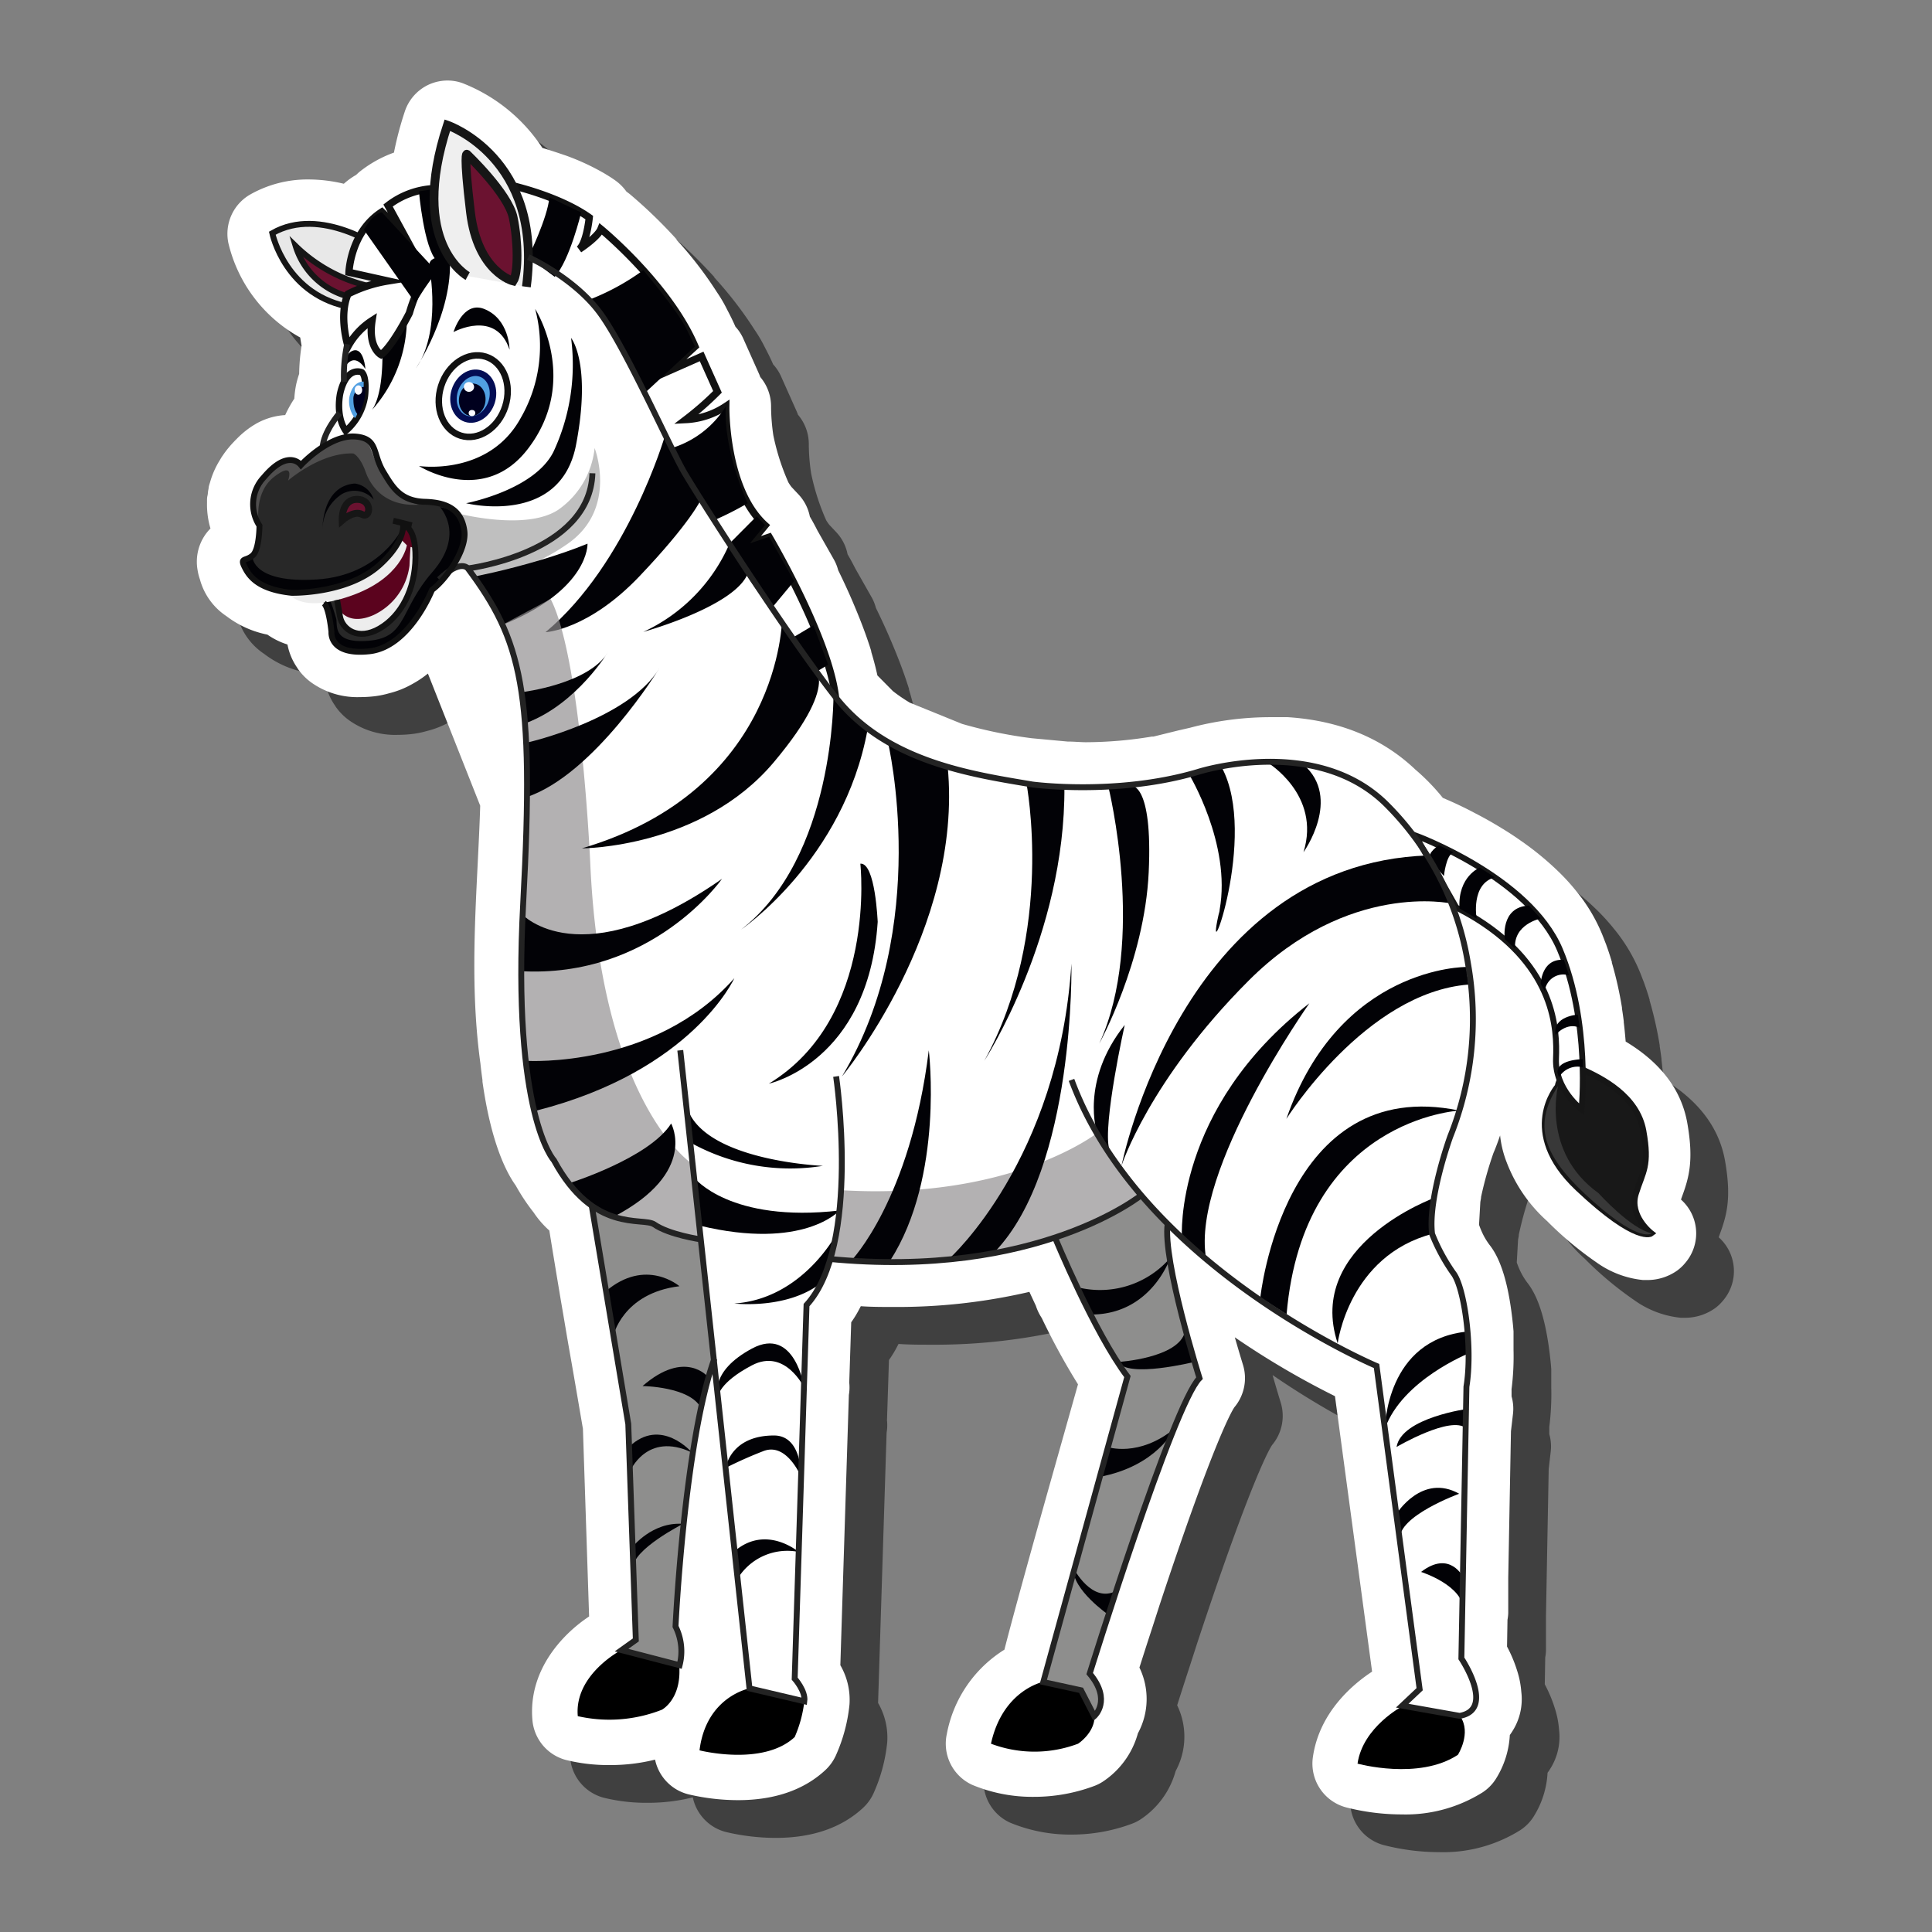 <svg id="Layer_54" data-name="Layer 54" xmlns="http://www.w3.org/2000/svg" viewBox="0 0 256 256"><rect x="0" y="0" width="256" height="256" fill="#808080" stroke="none"/><defs><style>.cls-1{opacity:0.5;}.cls-13,.cls-2,.cls-20,.cls-6{fill:#fff;}.cls-3{fill:#e8e8e8;}.cls-10,.cls-19,.cls-20,.cls-23,.cls-24,.cls-3,.cls-4{stroke:#161616;}.cls-10,.cls-13,.cls-14,.cls-19,.cls-20,.cls-23,.cls-24,.cls-25,.cls-26,.cls-3,.cls-4,.cls-6{stroke-miterlimit:10;}.cls-19,.cls-20,.cls-25,.cls-26,.cls-3,.cls-4{stroke-width:0.78px;}.cls-10,.cls-24,.cls-4{fill:#6b1230;}.cls-5{fill:#020206;}.cls-13,.cls-26,.cls-6{stroke:#111;}.cls-6{stroke-width:0.96px;}.cls-7{fill:#8e8e8d;}.cls-8{fill:#282828;}.cls-9{fill:#5b031e;}.cls-10{stroke-width:0.92px;}.cls-11{fill:#726f70;opacity:0.53;}.cls-12{fill:#bfbfbf;}.cls-13,.cls-14{stroke-width:0.86px;}.cls-14,.cls-17{fill:#519fe2;}.cls-14{stroke:#030d54;}.cls-15{fill:#00001e;}.cls-16{fill:#fafaff;}.cls-18{fill:#ededed;}.cls-19{fill:#181818;}.cls-21{fill:#918e8f;opacity:0.68;}.cls-22{fill:#383838;}.cls-23{fill:#efefef;}.cls-23,.cls-24{stroke-width:1.16px;}.cls-25,.cls-26{fill:none;}.cls-25{stroke:#232323;}</style></defs><path class="cls-1" d="M190.74,245.42a29.82,29.82,0,0,1-7.44-.95,6,6,0,0,1-4.34-6.61c.85-6.07,5.49-9.82,7.85-11.36L181.89,190a109.61,109.61,0,0,1-13.27-7.8c.61,2.12,1.06,3.58,1.07,3.61a6,6,0,0,1-1.12,5.65c-.19.26-2.52,3.83-9.91,26.19l-1,3.1c-.68,2.07-1.25,3.86-1.68,5.21a9.54,9.54,0,0,1-.2,8.71,11.26,11.26,0,0,1-4.67,6.42,5.8,5.8,0,0,1-1.17.58,22.74,22.74,0,0,1-7.9,1.42,20.74,20.74,0,0,1-8.2-1.58,6,6,0,0,1-3.38-6.75,16.8,16.8,0,0,1,7.63-11.17c.56-2.2,1.56-5.93,3.36-12.43,1.11-4,2.3-8.23,3.39-12.09l3-10.64a89.41,89.41,0,0,1-4.79-8.76l-.19-.31a6.62,6.62,0,0,1-.6-1.33l-.86-1.85a77.28,77.28,0,0,1-18.08,2c-1.4,0-2.83,0-4.26-.1-.07.13-.13.26-.2.38a14.59,14.59,0,0,1-1.07,1.75l-.26,8a5.84,5.84,0,0,1-.05,1.62l-1.13,35.82a9.15,9.15,0,0,1,1.21,5.23,21.77,21.77,0,0,1-1.77,6.65,6.07,6.07,0,0,1-1.41,2c-2.82,2.63-6.72,4-11.59,4a28.83,28.83,0,0,1-6.6-.78,6,6,0,0,1-4.39-4.59,24.37,24.37,0,0,1-6,.72,23.34,23.34,0,0,1-5.83-.68,6,6,0,0,1-4.42-5.26c-.58-6.57,3.93-11.38,7.51-13.75l-.82-24.88c-.24-1.36-1-5.92-1.94-11.22-.33-1.93-.66-3.91-1-5.87-.62-3.72-1.13-6.78-1.51-9.17a12.31,12.31,0,0,1-2.07-2.38,26.81,26.81,0,0,1-2.38-3.58c-1.26-1.75-3.27-5.66-4.41-13.76l0-.2c-.09-.67-.19-1.41-.27-2.2-1.23-8.91-.8-17.68-.38-26.17.13-2.64.27-5.36.35-8L61.7,94.25a13.6,13.6,0,0,1-2.13,1.42,11.83,11.83,0,0,1-3,1.19,12.19,12.19,0,0,1-2.05.41,16.5,16.5,0,0,1-1.82.1,10.5,10.5,0,0,1-6.33-1.85,7.56,7.56,0,0,1-1.86-1.84,1.21,1.21,0,0,1-.1-.16,8.08,8.08,0,0,1-1.32-3.12,9.85,9.85,0,0,1-2.66-1.31A13.17,13.17,0,0,1,35,86.64a8.51,8.51,0,0,1-3.51-4.87,7,7,0,0,1-.31-1.24,6.28,6.28,0,0,1,.9-4.5,5.88,5.88,0,0,1,.81-1,11.08,11.08,0,0,1-.46-3.38c0-.06,0-.25,0-.25,0-.24,0-.47.06-.71s.05-.42.09-.66l.06-.31c.05-.26.12-.55.2-.84v0A11.42,11.42,0,0,1,34.11,66l.22-.37c.09-.15.2-.29.3-.44s.33-.46.53-.71l.2-.24c.2-.24.41-.47.63-.7,0,0,.24-.26.3-.31l.1-.1a12,12,0,0,1,2.15-1.75l.43-.26.17-.09A8.84,8.84,0,0,1,42.79,60,15.66,15.66,0,0,1,44,57.82a13,13,0,0,1,.27-2c.11-.45.23-.88.37-1.28a26.79,26.79,0,0,1,.32-3.74q-.09-.49-.18-1.08a19.35,19.35,0,0,1-9.52-12.52,6,6,0,0,1,2.88-6.42,15.4,15.4,0,0,1,7.82-2,20,20,0,0,1,4.6.57,9.32,9.32,0,0,1,1.62-1.17l.38-.35a15.94,15.94,0,0,1,4.64-2.61,45,45,0,0,1,1.43-5.42,6,6,0,0,1,3-3.5,6,6,0,0,1,2.67-.63,5.86,5.86,0,0,1,1.94.33,22.43,22.43,0,0,1,10.63,8.6c1.63.49,3.06,1,3.08,1A31,31,0,0,1,85.12,28c.5.3,1,.61,1.45.94A6.21,6.21,0,0,1,88,30.38l.44.33a64.8,64.8,0,0,1,6.21,6l0,.06A51,51,0,0,1,100,43.72a18.28,18.28,0,0,1,1.3,2.21l.06.12c.44.83.79,1.55,1.09,2.24a5.86,5.86,0,0,1,1,1.49l2.09,4.68c.08.17.14.34.2.5a6,6,0,0,1,1.43,4,27.25,27.25,0,0,0,.3,3.72,30.19,30.19,0,0,0,2,6.25,6.75,6.75,0,0,0,.4.59l.94,1a5.93,5.93,0,0,1,1.5,2.93c.21.36.58,1,1,1.84l2.15,3.79a5.83,5.83,0,0,1,.6,1.47c.84,1.71,1.6,3.38,2.27,5,.87,2.07,1.58,4,2.11,5.71a.42.42,0,0,1,0,.1c.34,1.12.61,2.16.82,3.14l2.06,2.08a21.44,21.44,0,0,0,2.26,1.54l6.9,2.8a60.92,60.92,0,0,0,9.23,1.9l4.75.44c.81,0,1.6.08,2.39.09a54.28,54.28,0,0,0,8.78-.75l.21,0,3.28-.81,1.57-.36a41.41,41.41,0,0,1,10.59-1.4l1.63,0h0c.22,0,.44,0,.66,0h.06c6.85.44,12.54,2.78,16.91,6.94l.29.25a28,28,0,0,1,3.35,3.5c.55.24,1.23.53,2,.89l.1.05c.55.26,1.25.6,2,1l.09.05c1.24.63,2.51,1.35,3.72,2.1a2.61,2.61,0,0,1,.28.17c.7.43,1.41.9,2.09,1.38a39.35,39.35,0,0,1,5.34,4.42,28.09,28.09,0,0,1,1.92,2.12l.07.09a22.42,22.42,0,0,1,3.38,5.52c.21.48.4,1,.58,1.46a3.62,3.62,0,0,1,.13.35c.24.66.48,1.4.7,2.14l0,.1a49.86,49.86,0,0,1,1.34,5.95l0,.13c.09.57.17,1.14.24,1.7a.52.52,0,0,0,0,.14c.1.83.18,1.68.25,2.53,4.67,2.81,7.42,6.45,8.18,10.88.85,4.9.22,7.15-.76,9.79l-.09.27a6,6,0,0,1,.55,8.41,5.82,5.82,0,0,1-1.06,1,6.84,6.84,0,0,1-3.8,1.25h-.73a12.74,12.74,0,0,1-6.12-2.31A46,46,0,0,1,210,166.8a20,20,0,0,1-5.37-7.82,13.68,13.68,0,0,1-.86-3.53c-.38,1.12-.7,1.92-.88,2.33a48.41,48.41,0,0,0-1.64,5.82c0,.23-.07.46-.1.69l-.17,3a11.55,11.55,0,0,0,.53,1.27,8.91,8.91,0,0,0,.85,1.38C204,172,205,175.63,205.5,180.8c0,0,.05.61.05.61l0,.58c0,.28,0,.57,0,.86s0,1,0,1a34.4,34.4,0,0,1-.26,5.21.68.68,0,0,0,0,.14l0,.83a5.91,5.91,0,0,1,.19,2.3l-.27,2.32-.36,19.44v4.12c0,.18,0,.37,0,.55a6.12,6.12,0,0,1-.1.86l-.06,3.56a18.4,18.4,0,0,1,1.39,3.36,12,12,0,0,1,.5,2.64,7.87,7.87,0,0,1-1.21,5.26c-.1.16-.2.31-.31.46a12.12,12.12,0,0,1-1.86,5.83,5.91,5.91,0,0,1-1.75,1.77A19.21,19.21,0,0,1,190.74,245.42Z"/><path class="cls-2" d="M185.74,240.42a29.82,29.82,0,0,1-7.44-.95,6,6,0,0,1-4.34-6.61c.85-6.07,5.49-9.82,7.85-11.36L176.89,185a109.61,109.61,0,0,1-13.27-7.8c.61,2.12,1.06,3.58,1.07,3.61a6,6,0,0,1-1.12,5.65c-.19.26-2.52,3.83-9.91,26.19l-1,3.1c-.68,2.07-1.25,3.86-1.68,5.21a9.54,9.54,0,0,1-.2,8.71,11.26,11.26,0,0,1-4.67,6.42,5.8,5.8,0,0,1-1.17.58,22.74,22.74,0,0,1-7.9,1.42,20.74,20.74,0,0,1-8.2-1.58,6,6,0,0,1-3.38-6.75,16.8,16.8,0,0,1,7.63-11.17c.56-2.2,1.56-5.93,3.36-12.43,1.11-4,2.3-8.23,3.39-12.09l3-10.64a89.41,89.41,0,0,1-4.79-8.76l-.19-.31a6.62,6.62,0,0,1-.6-1.33l-.86-1.85a77.28,77.28,0,0,1-18.08,2c-1.4,0-2.83,0-4.26-.1-.07.13-.13.26-.2.38a14.59,14.59,0,0,1-1.07,1.75l-.26,8a5.84,5.84,0,0,1-.05,1.62l-1.13,35.82a9.15,9.15,0,0,1,1.21,5.23,21.77,21.77,0,0,1-1.77,6.65,6.07,6.07,0,0,1-1.41,2c-2.82,2.63-6.72,4-11.59,4a28.83,28.83,0,0,1-6.6-.78,6,6,0,0,1-4.39-4.59,24.37,24.37,0,0,1-6,.72,23.34,23.34,0,0,1-5.83-.68,6,6,0,0,1-4.42-5.26c-.58-6.57,3.93-11.38,7.51-13.75l-.82-24.88c-.24-1.36-1-5.92-1.94-11.22-.33-1.93-.66-3.91-1-5.87-.62-3.72-1.13-6.78-1.51-9.17a12.31,12.31,0,0,1-2.07-2.38,26.81,26.81,0,0,1-2.38-3.58c-1.26-1.75-3.27-5.66-4.41-13.76l0-.2c-.09-.67-.19-1.41-.27-2.2-1.23-8.91-.8-17.68-.38-26.17.13-2.64.27-5.36.35-8L56.7,89.25a13.6,13.6,0,0,1-2.13,1.42,11.83,11.83,0,0,1-3,1.19,12.19,12.19,0,0,1-2.05.41,16.5,16.5,0,0,1-1.82.1,10.5,10.5,0,0,1-6.33-1.85,7.56,7.56,0,0,1-1.86-1.84,1.21,1.21,0,0,1-.1-.16,8.08,8.08,0,0,1-1.32-3.12,9.85,9.85,0,0,1-2.66-1.31A13.17,13.17,0,0,1,30,81.64a8.51,8.51,0,0,1-3.51-4.87,7,7,0,0,1-.31-1.24,6.28,6.28,0,0,1,.9-4.5,5.88,5.88,0,0,1,.81-1,11.08,11.08,0,0,1-.46-3.38c0-.06,0-.25,0-.25,0-.24,0-.47.06-.71s.05-.42.09-.66l.06-.31c0-.26.12-.55.2-.84v0A11.42,11.42,0,0,1,29.11,61l.22-.37c.09-.15.2-.29.3-.44s.33-.46.53-.71l.2-.24c.2-.24.41-.47.63-.7,0,0,.24-.26.3-.31l.1-.1a12,12,0,0,1,2.15-1.75l.43-.26.17-.09A8.84,8.84,0,0,1,37.79,55,15.66,15.66,0,0,1,39,52.82a13,13,0,0,1,.27-2c.11-.45.23-.88.37-1.28a26.79,26.79,0,0,1,.32-3.74q-.09-.49-.18-1.08a19.35,19.35,0,0,1-9.52-12.52,6,6,0,0,1,2.88-6.42,15.4,15.4,0,0,1,7.82-2,20,20,0,0,1,4.6.57,9.32,9.32,0,0,1,1.62-1.17l.38-.35a15.94,15.94,0,0,1,4.64-2.61,45,45,0,0,1,1.43-5.42,6,6,0,0,1,3-3.5,6,6,0,0,1,2.67-.63,5.86,5.86,0,0,1,1.94.33,22.43,22.43,0,0,1,10.63,8.6c1.63.49,3.06,1,3.08,1A31,31,0,0,1,80.12,23c.5.3,1,.61,1.45.94A6.21,6.21,0,0,1,83,25.38l.44.33a64.8,64.8,0,0,1,6.21,6l0,.06A51,51,0,0,1,95,38.72a18.28,18.28,0,0,1,1.3,2.21l.06.12c.44.83.79,1.55,1.09,2.24a5.86,5.86,0,0,1,1,1.49l2.09,4.68c.08.17.14.34.2.5a6,6,0,0,1,1.43,4,27.25,27.25,0,0,0,.3,3.72,30.19,30.19,0,0,0,2,6.25,6.75,6.75,0,0,0,.4.59l.94,1a5.93,5.93,0,0,1,1.5,2.93c.21.36.58,1,1,1.84l2.15,3.79a5.83,5.83,0,0,1,.6,1.47c.84,1.71,1.6,3.38,2.27,5,.87,2.07,1.58,4,2.11,5.71a.42.42,0,0,1,0,.1c.34,1.12.61,2.16.82,3.14l2.06,2.08a21.44,21.44,0,0,0,2.26,1.54l6.9,2.8a60.92,60.92,0,0,0,9.23,1.9l4.75.44c.81,0,1.6.08,2.39.09a54.28,54.28,0,0,0,8.78-.75l.21,0,3.28-.81,1.57-.36a41.41,41.41,0,0,1,10.59-1.4l1.63,0h0c.22,0,.44,0,.66,0h.06c6.85.44,12.54,2.78,16.91,6.94l.29.25a28,28,0,0,1,3.35,3.5c.55.24,1.23.53,2,.89l.1.05c.55.26,1.25.6,2,1l.09.05c1.24.63,2.51,1.35,3.72,2.1a2.61,2.61,0,0,1,.28.17c.7.43,1.41.9,2.09,1.38a39.35,39.35,0,0,1,5.34,4.42,28.09,28.09,0,0,1,1.92,2.12l.07.09a22.42,22.42,0,0,1,3.38,5.52c.21.48.4,1,.58,1.46a3.62,3.62,0,0,1,.13.35c.24.66.48,1.4.7,2.14l0,.1a49.86,49.86,0,0,1,1.34,5.95l0,.13c.09.57.17,1.14.24,1.7a.52.52,0,0,0,0,.14c.1.83.18,1.68.25,2.53,4.67,2.81,7.42,6.45,8.18,10.88.85,4.9.22,7.15-.76,9.79l-.09.27a6,6,0,0,1,.55,8.41,5.82,5.82,0,0,1-1.06,1,6.84,6.84,0,0,1-3.8,1.25h-.73a12.74,12.74,0,0,1-6.12-2.31A46,46,0,0,1,205,161.8a20,20,0,0,1-5.37-7.82,13.68,13.68,0,0,1-.86-3.53c-.38,1.12-.7,1.92-.88,2.33a48.41,48.41,0,0,0-1.64,5.82c0,.23-.07.46-.1.69l-.17,3a11.55,11.55,0,0,0,.53,1.27,8.91,8.91,0,0,0,.85,1.38C199,167,200,170.63,200.5,175.8c0,0,.05.61.05.61l0,.58c0,.28,0,.57,0,.86s0,1,0,1a34.4,34.4,0,0,1-.26,5.21.68.68,0,0,0,0,.14l0,.83a5.91,5.91,0,0,1,.19,2.3l-.27,2.32-.36,19.44v4.12c0,.18,0,.37,0,.55a6.12,6.12,0,0,1-.1.86l-.06,3.56a18.4,18.4,0,0,1,1.39,3.36,12,12,0,0,1,.5,2.64,7.87,7.87,0,0,1-1.21,5.26c-.1.16-.2.31-.31.46a12.12,12.12,0,0,1-1.86,5.83,5.91,5.91,0,0,1-1.75,1.77A19.21,19.21,0,0,1,185.74,240.42Z"/><g id="z"><path class="cls-3" d="M50.61,33s-8.08-5.81-14.53-2.1c0,0,1.74,8.41,10.59,9.83L53.33,38Z"/><path class="cls-4" d="M39.18,32.61A20.53,20.53,0,0,0,49.3,38l-3.06,1.31A9.91,9.91,0,0,1,39.18,32.61Z"/><path class="cls-2" d="M57.17,78.16a11.24,11.24,0,0,1,6.94-4.25L74.54,77l7.13-5.55,3.57-9.89L71.68,36.12l-.9-1.57s-14-6.76-24.11,8.3a54.09,54.09,0,0,0-1.05,7.73l-.28,3.73s-2.54,3.42-2.61,5Z"/><path class="cls-5" d="M50.6,44.78s.55,6.83-1.3,9.53a18.13,18.13,0,0,0,4.61-12.1S51.34,40.56,50.6,44.78Z"/><path class="cls-6" d="M50.49,47s-1.75-.92-1.19-4.52a9.46,9.46,0,0,0-3.18,3.41s-1.29-4,0-6.94a18.16,18.16,0,0,1,5.3-1.72l-5.18-1.15s.17-5.3,4.36-8l2.73,2.65-1.91-3.5a10.78,10.78,0,0,1,6.09-2.24l10.42-.38S74.1,26,78.08,28.83c0,0-.33,3.36-1.33,4.2,0,0,2.43-1.58,2.87-2.68,0,0,9,7.39,12.47,15.56l-3.64,3.32,4.52-2,2.1,4.69a40.81,40.81,0,0,1-4.2,3.68,10.51,10.51,0,0,0,5.3-1.75s-.18,10.9,5.21,15.77l-2,2.42,2.54-.87s8.88,15,8.88,22.65c0,0-7.8-10.09-9.53-13.89-1.63-3.6-12.15-10-12.15-10L82.05,50,73.51,36.67l-6.93-5.59-6.91,3.2s-3.33,0-5.43,7.21C54.24,41.49,52,45.91,50.49,47Z"/><path class="cls-7" d="M139.33,163s7.28,15.64,10.06,19.4c0,0-10.54,36.85-11.15,40.48,0,0,1.21.37,5,1.09A18.39,18.39,0,0,1,145,227.4a4.84,4.84,0,0,0-.61-5.64S155.21,187.1,159,182.61c0,0-5-13-4.12-23.27l-3.27-3.27Z"/><path class="cls-7" d="M82.31,218.65l1.89-1.35-1-28.61s-5.12-29.35-5.39-32.62l15.25,4.41,2.56,14s-4.59,19-4.86,23.48l-1.35,17.54s1.22,3.51.54,5.13C90,220.67,83.66,218.78,82.31,218.65Z"/><path d="M82.31,218.65s-6.24,3.24-5.75,8.75a19,19,0,0,0,11.14-.85s2.65-1.38,2.3-5.88Z"/><path d="M99.31,223.72s-5.74,1.07-6.62,8.21c0,0,8.41,2.15,12.61-1.76a16.47,16.47,0,0,0,1.28-4.74Z"/><path d="M138.24,222.85s-5.37,1.06-6.93,8.2a16.34,16.34,0,0,0,11.54,0s2.21-1.43,2.18-3.65l-1.82-3.46Z"/><path d="M185.88,226.05s-5.29,2.75-6,7.64c0,0,8.12,2.25,13.3-1.17,0,0,1.85-2.9.29-5.12Z"/><path class="cls-2" d="M61.76,61.19l-.3-21.32L70,33.52S81.42,38,87.52,56.91c0,0,17.3,29.81,25.42,38s30.65,11.14,41.4,8.41,20.41-4.65,29.6,3.39,14.56,27.94,8.05,44.55a35.42,35.42,0,0,0-1.16,20.43s3.78,6.08,3.56,12.05l-.67,36s4.47,6.49-.23,7.61l-7.61-1.35,2.31-2.18L182.4,181s-25-13.55-31-22.73c0,0-14.3,10.71-41.69,8.57a10.09,10.09,0,0,1-2.85,6.13l-1.57,49.5a10.48,10.48,0,0,1,1.28,3l-7.27-1.71-6.42-59.49s-4.18-.61-6.22-2c0,0-10.06.34-14.39-11.24S69.19,122.68,70,103.5c.71-16.53-6.16-25.95-8.07-28.23A1.37,1.37,0,0,1,61.69,74l.85-2.7-.78-10.09"/><path class="cls-8" d="M44.51,85.44a7.72,7.72,0,0,0,7.11,0c3.9-2,4.24-6.77,7.34-9.4s2.86-7.34,1-8.6-5.5-.92-5.5-.92-3.44-1.72-5.28-6.87-9.4,1.94-9.4,1.94-2.34-2.41-5.5,2.53a5.13,5.13,0,0,0,0,5.5s-.23,3.9-1.72,5S36,79.25,41,78.44a3.86,3.86,0,0,1,2.64,3.33A8.65,8.65,0,0,0,44.51,85.44Z"/><path class="cls-9" d="M43.56,78.35s7.62-1.64,9.92-8.73h.68s4.05,9.51-4.43,13.8c0,0-4.88,1.84-4.7-3.41A2.72,2.72,0,0,0,43.56,78.35Z"/><path class="cls-10" d="M45.34,68.94s1.56-1.38,2.65-.77,1.42-2-.68-2S45.34,68.94,45.34,68.94Z"/><path class="cls-11" d="M38.17,63.68s4.33-3.78,8.66-3.59c0,0,.88.36,1.61,2.42s2.72,4.66,7.08,4.36a6.93,6.93,0,0,1-4.3-3.38c-1.62-2.86-1.33-5.3-4.39-5.72s-6.19,3.21-7,3.82c0,0-1.61-1.68-4.28.92s-2.38,5.37-1.22,7.11c0,0-.84-4.26,2-6.44S38.17,63.68,38.17,63.68Z"/><path class="cls-12" d="M60.09,67.89s9.35,2.59,13.85-.32a11.41,11.41,0,0,0,4.85-8.2s3.12,8-3.55,12.67S62.83,76.4,62.83,76.4L62,75.32a1.06,1.06,0,0,0-1.3-.35,8.89,8.89,0,0,0-2.83,2.47l2.33-5.6Z"/><path class="cls-5" d="M58.3,67.2s3.4,3.53-1,8.59-3.34,8.67-8.41,9.11-4.08-2.22-4.36-3-.79-3.26-1.9-3.56c0,0-2.25-.42-.41.8,0,0,1.54.86,1.72,4.62s6.32,2.65,7.72,1.71,3.17-2.55,5.55-7.28c0,0,3-2.73,3.82-5.22S61.39,67.62,58.3,67.2Z"/><path class="cls-5" d="M33.47,73.87s.09,3.45,8.53,2.91,11.33-6.84,11.33-6.84S52.07,77.39,41,78.44c0,0-6.83.91-8.64-3.39C32.32,75.05,31.45,73.72,33.47,73.87Z"/><path class="cls-5" d="M42.73,70.34s-.23-5.9,4.27-6.27a3,3,0,0,1,2.51,2.13,3.36,3.36,0,0,0-4.17-.75A5.64,5.64,0,0,0,42.73,70.34Z"/><ellipse class="cls-13" cx="62.7" cy="52.5" rx="5.49" ry="4.46" transform="translate(-6.31 96.36) rotate(-72.38)"/><ellipse class="cls-14" cx="62.7" cy="52.5" rx="3.15" ry="2.56" transform="translate(-6.31 96.36) rotate(-72.38)"/><ellipse class="cls-15" cx="62.58" cy="52.98" rx="2.16" ry="1.76" transform="translate(3.84 110.19) rotate(-84.5)"/><ellipse class="cls-16" cx="62.14" cy="51.27" rx="0.68" ry="0.65"/><ellipse class="cls-16" cx="62.54" cy="54.73" rx="0.44" ry="0.41"/><path class="cls-13" d="M47.94,49.33s-2-.92-2.86,2.77c0,0-.67,2.93.73,5a7.53,7.53,0,0,0,2.54-4.59S48.67,50,47.94,49.33Z"/><path class="cls-17" d="M46.29,52.64A3.64,3.64,0,0,0,47,55.37c.17.23,1.19-2.8,1.19-2.8l0-2S46.74,50.39,46.29,52.64Z"/><path class="cls-15" d="M48.19,51.27A1.58,1.58,0,0,0,46.83,53c0,1.57.68,2,.68,2a7.48,7.48,0,0,0,.84-2.49c.07-1.09.07-1.24.07-1.24"/><ellipse class="cls-16" cx="47.49" cy="51.68" rx="0.5" ry="0.62"/><path class="cls-5" d="M55.52,61.75S64.76,63.14,69,55.38a19.07,19.07,0,0,0,1.91-14.45s6,9.39-.91,18.48C64.11,67.2,55.52,61.75,55.52,61.75Z"/><path class="cls-5" d="M60.09,44s5.62-3.08,7.43,2.34c0,0,0-4.1-3.41-5.42C61.33,39.87,60.09,44,60.09,44Z"/><path class="cls-5" d="M45.74,48.63s1.07-2.18,2.68.26c0,0-.2-2.86-1.61-2.44C45.6,46.82,45.74,48.63,45.74,48.63Z"/><path class="cls-5" d="M61.76,66.68s9-1.7,11.57-6.8a27.31,27.31,0,0,0,2.34-15.1s2.74,3.3.66,14.16S61.76,66.68,61.76,66.68Z"/><path class="cls-5" d="M56.89,35.42S58.58,44,55.05,48.89c0,0,5-7.37,4.55-14.72C59.6,34.17,56.63,33.55,56.89,35.42Z"/><path class="cls-5" d="M62.83,76.4s4.1-.78,8.91-2.23c2-.6,4.11-1.31,6.11-2.13,0,0,.28,6.13-11.39,10.81C66.46,82.85,63.85,77.39,62.83,76.4Z"/><path class="cls-5" d="M88.1,57.77s-4.95,16.95-15.82,26c0,0,5.65-.26,12.46-7.42S92.87,66.2,92.87,66.2Z"/><path class="cls-18" d="M38.17,78.46s1.26,2.91,8.18.54,7.56-6.75,7.56-6.75l-1-1s-1.43,3.86-5,5.22S41.22,78.65,38.17,78.46Z"/><path class="cls-18" d="M45.05,80.89s1.17,2.06,4.46.6a8.38,8.38,0,0,0,4.75-6.55c.07-1.65.14-2.47.14-2.47l.59.18s.53,4.3-1.53,7.28-2.84,3.43-4.61,3.8S45.06,83.25,45.05,80.89Z"/><path class="cls-5" d="M50.6,28.14,57.89,36a33.79,33.79,0,0,0-2.84,4.17l-6.83-9.72S49.39,28.27,50.6,28.14Z"/><path class="cls-5" d="M57.51,25.05l-2,.3s.66,7.6,2.37,9.2l1.71-.38Z"/><path class="cls-5" d="M70,34.07s2.54-5.13,2.8-7.92l4.21,2s-1.52,6.38-3.51,8.53Z"/><path class="cls-5" d="M77.85,39.8a31.3,31.3,0,0,0,7.39-4s4.56,5.4,5.7,7.75l1.15,2.36L85.52,52S80.69,41.61,77.85,39.8Z"/><path class="cls-5" d="M96.17,53.85A12.83,12.83,0,0,1,89,59.37l5.61,9.57a41.65,41.65,0,0,0,4.46-2.26S95.87,59.94,96.17,53.85Z"/><path class="cls-5" d="M100.25,68.41,96.68,72a34.71,34.71,0,0,0,5.55,8.61l3-3.61-3.32-5.87L99.37,72l2-2.42Z"/><polygon class="cls-5" points="104.89 84.58 107.79 82.85 109.73 88.08 108.1 89.06 104.89 84.58"/><path class="cls-19" d="M206.41,143.94s-5.28,6,2.65,13.49,9.77,6,9.77,6-3-2.29-2.07-5.26,1.84-3.64,1-8.31-5.56-7-8.07-8.14C209.73,141.74,206.76,141.65,206.41,143.94Z"/><path class="cls-20" d="M187.53,110.69s15.09,5.5,19.16,15.13S209.57,147,209.57,147s-3.56-2.62-3.39-6.75c.16-3.82-.12-12-10.52-18.49-.84-.52-1.73-1-2.7-1.52Z"/><path class="cls-21" d="M66.46,82.85a37.61,37.61,0,0,1,3.24,19.29c0,16.72-3.22,33.29,2.8,49.94a27,27,0,0,0,2.68,4.35,12.61,12.61,0,0,0,4.14,3.89c11.72,5.35,20.2,5.08,31.83,6.53,12.36.73,27.09-.13,40.26-8.62l-6-8.12s-17.88,14.12-53.56,4.21c0,0-12.15-7.63-13.63-39.79,0,0-1.17-27.24-5.26-35.16Z"/><path class="cls-2" d="M110.79,139.6s3.39,26.54-3.92,33.33l-1.57,49.5s1.41,2,1.28,3l-7.27-1.71-6.42-59.49-2.86-26Z"/><path class="cls-2" d="M138.24,140.58s12.53,16.76,13.17,17.65,6.72,10.15,31,22.73l5.79,42.91-2.31,2.18,7.61,1.35s2.69-.6,2.14-2.82a25.78,25.78,0,0,0-1.91-4.79l.67-36s1.32-8.09-1.76-15.08c0,0-3.59-4-3.84-12.6,0,0,3.32-11.22,3.72-14.24s-38.92-10.62-38.92-10.62Z"/><path class="cls-5" d="M117.66,98.36s5.82,24.41-6.09,44.27c0,0,16.1-19.35,14-41.08Z"/><path class="cls-5" d="M136,103.74s3.85,19.72-5.58,36.83c0,0,10.77-16.58,10.62-36.36Z"/><path class="cls-5" d="M146.87,104.28s5.06,20.38-1.21,34c0,0,6-10.84,6.55-22.71s-2.31-11.45-2.31-11.45Z"/><path class="cls-5" d="M112.79,167.05s7.84-8.08,10.28-27.88c0,0,2.06,16.72-5.14,27.9Z"/><path class="cls-5" d="M125.88,166.68s14.42-13,16.09-39c0,0,.54,27.06-10.15,38.19Z"/><path class="cls-5" d="M70,98.36s13.36-3.07,17.39-9.85c0,0-8.65,14.19-17.72,17.15Z"/><path class="cls-5" d="M96.68,72A22.88,22.88,0,0,1,85.24,83.73S97.35,80.39,99.08,76Z"/><path class="cls-5" d="M69.18,91.71s9-1.07,11.45-5.41c0,0-4.12,6.91-10.83,9.47Z"/><path class="cls-5" d="M103.63,82s-.14,22.64-26.52,30.41c0,0,15.83,0,25.43-11.42s4.77-13,4.77-13Z"/><path class="cls-5" d="M69.18,121.15s7.71,8.41,26.49-4.7c0,0-9.25,13.25-26.77,12.23Z"/><path class="cls-5" d="M110.44,92.1s.21,21.54-12.29,31.11c0,0,13.66-9.27,16.81-26.56Z"/><path class="cls-5" d="M69.87,140.57s16.85,1,27.43-10.95c0,0-5.51,12.26-26.22,17.54C71.08,147.16,69.46,142.47,69.87,140.57Z"/><path class="cls-5" d="M110.82,163.51s-4.49,8.6-13.52,9.21c0,0,7.09.85,11.63-2.82A42.27,42.27,0,0,0,110.82,163.51Z"/><path class="cls-5" d="M114,114.44s2.3,20.4-12.12,29.15c0,0,13.19-2.83,14.42-21.44C116.29,122.15,116,114.28,114,114.44Z"/><path class="cls-5" d="M75.43,156.78s10.61-3.32,13.5-7.91c0,0,3.63,6.46-7.57,12.34C81.36,161.21,76.65,159.5,75.43,156.78Z"/><path class="cls-5" d="M95.14,185.06s-1.2-3.31,4.5-6.37,6.94,5.22,6.94,5.22-2.52-5.32-6.94-3S95.14,185.06,95.14,185.06Z"/><path class="cls-5" d="M96.16,194.5s.6-4.29,6.4-4.29c3.76,0,3.59,5.49,3.59,5.49s-1.89-4.64-5-3.42A54.13,54.13,0,0,0,96.16,194.5Z"/><path class="cls-5" d="M148.61,154.45s7.93-40,40.61-41.1l3.08,6.37s-13.64-3-26.85,10.22S148.61,154.45,148.61,154.45Z"/><path class="cls-5" d="M156.61,163.94s-1.12-17,16.89-31c0,0-15.65,22.14-13.7,33.72Z"/><path class="cls-5" d="M157.52,102.54s5.65,9.27,4.09,18c0,.22-.09.44-.14.65-2,8.87,5.34-10.41.41-19.52Z"/><path class="cls-5" d="M167,171.93s3.07-29.62,26.38-24.77c0,0-20.68,1.05-22.9,27Z"/><path class="cls-5" d="M194.28,128.13s-16.8-.15-23.83,20.13c0,0,10.49-16.74,24.14-17.8Z"/><path class="cls-5" d="M167.9,101s7.19,4.28,4.82,11.92c0,0,5.13-7.13,0-11.61L170,101Z"/><path class="cls-5" d="M92,156.07s4.71,6,19.24,4.33c0,0-4.73,5.33-18.54,2"/><path class="cls-5" d="M177.25,178s1.44-11.6,12.59-14.52l.28-4.78S172.91,164.92,177.25,178Z"/><path class="cls-5" d="M183.52,189.27s.06-11.82,11-12.84l.14,2.88S185.85,182.81,183.52,189.27Z"/><path class="cls-5" d="M185.05,200.58s3.38-5.42,8.3-2.65c0,0-8.25,3-7.84,6.09Z"/><path class="cls-5" d="M193.92,209.05s-1.76-3.74-5.62-.76c0,0,5.76,1.82,5.62,5.24Z"/><path class="cls-5" d="M97.74,209.18a7.72,7.72,0,0,1,8.09-3.54s-4.3-3.67-8.48-.11Z"/><path class="cls-5" d="M143,170.62a12.3,12.3,0,0,0,12.06-3.94s-2.45,7.38-10.28,7.5L143,171.25"/><path class="cls-5" d="M148.17,180.47s8-.49,8.84-4l1.21,4S149.4,182.65,148.17,180.47Z"/><path class="cls-5" d="M146.73,191.73s4.17,1.44,8.93-2.46c0,0-2.3,5-10,6.43Z"/><path class="cls-5" d="M194.59,186.66s-8.88,1.16-9.54,5.07c0,0,7.23-4.25,9.23-2.46Z"/><path class="cls-5" d="M145.36,150.11s-2.28-6.82,3.67-14.3c0,0-2.95,13.25-2.05,16.47"/><path class="cls-5" d="M81.25,177.07s1.19-5.71,8.78-6.64c0,0-4.45-3.87-9.79.7Z"/><path class="cls-5" d="M85.14,183.66s6.34.06,7.76,2.94l.92-4.15S90.8,178.73,85.14,183.66Z"/><path class="cls-5" d="M83.46,195s2.2-5.38,8.22-2.54c0,0-4.1-4.78-8.32-.75Z"/><path class="cls-5" d="M142.23,207.76s2.46,4.83,5.75,3L146.92,214S142,210.62,142.23,207.76Z"/><path class="cls-5" d="M83.79,205s2.64-3.39,6.72-3.08c0,0-6.71,3.39-6.63,5.87Z"/><path class="cls-5" d="M91,146.63l.64,4.85a27.18,27.18,0,0,0,17.4,3S93.13,153.85,91,146.63Z"/><path class="cls-5" d="M195.66,121.71s-.82-4.58,2.42-5.46l-2-1.29s-2.94,1.16-2.69,5.41Z"/><path class="cls-5" d="M199.39,124.45s-.63-4.27,3.2-4.46l1.56,1.72s-3.66.73-3.39,4Z"/><path class="cls-5" d="M204.15,130.37s.1-3.41,3.08-3.18l.68,2.05a2.48,2.48,0,0,0-3.22,2.11Z"/><path class="cls-5" d="M206.12,137.13s1.42-1.74,3.2-.95l-.25-1.74S205.66,134.65,206.12,137.13Z"/><path class="cls-5" d="M206.56,142.77a2.86,2.86,0,0,1,3.17-1.35v-1.07s-3.4,0-3.36,1.78Z"/><path class="cls-22" d="M206.45,143.9s-2.26,8.72,5.35,14.19c0,0,4.31,4.79,7.07,5.32,0,0-1.43,1.4-7.73-4.18S202.81,149.48,206.45,143.9Z"/><path class="cls-5" d="M190.68,112s-1.55.9-1.27,1.94l1.92,2.14s.26-2.75,1.25-3.14Z"/><path class="cls-23" d="M69.75,38C72,20.91,59.28,16.58,59.28,16.58c-5.19,15.76,2.69,20,2.69,20"/><path class="cls-24" d="M68,37.24s-4.7-1.16-5.66-9.13-.48-7.68-.48-7.68,5.47,5.18,6.14,8.4S68.69,36.18,68,37.24Z"/><path class="cls-25" d="M70,34.07s6.06,2.71,9.51,7.4,9.33,18,11.18,21.16,13.21,21,20,29.71,18.42,10.3,26.1,11.61c0,0,11.29,1.52,22-1.68,0,0,15.35-4.91,24.72,4.12a38.37,38.37,0,0,1,11,21.26,41.88,41.88,0,0,1-2.33,22.91s-3,8.22-2.42,12.94a25.1,25.1,0,0,0,2.79,5.17c1.48,1.83,2.6,9.92,1.76,15.08l-.67,36s4.56,6.79-.23,7.61l-7.61-1.35,2.31-2.18L182.4,181s-31.31-13.2-40.42-37.91"/><path class="cls-25" d="M151.41,158.23s-13.76,11.33-41.69,8.57"/><path class="cls-25" d="M139.8,164s5.17,12.54,9.59,18.4l-11.15,40.48,5,1.09L145,227.4s2.37-2.09-.61-5.64c0,0,11.07-35.67,14.55-39.15,0,0-4.91-15.6-4.22-20.45"/><path class="cls-25" d="M110.79,142.63s3.31,22.38-3.92,30.3l-1.57,49.5s1.47,1.64,1.28,3l-7.27-1.71-9.17-84.55"/><path class="cls-25" d="M92.89,164.23s-4.21-.6-6.22-2c-1.53-1-8,1.26-13.27-8.48,0,0-5.59-5.91-4.07-34.13S69.1,84.86,62,75.32c0,0-.93-1.32-3.81,1.46"/><path class="cls-25" d="M78.41,159.78l4.84,28.91,1,28.61-1.89,1.35,7.69,2a7.35,7.35,0,0,0-.54-5.13s1.15-24.3,5.15-35.49"/><path class="cls-25" d="M62,75.32s16.16-2,16.5-12.61"/><path class="cls-25" d="M46,45.61a20.39,20.39,0,0,0-.42,5"/><path class="cls-25" d="M45,54.73s-2.19,2.53-2.25,4.6"/><path class="cls-26" d="M42.92,79.93c.69.56,1,3.8,1,3.8s-.34,3.13,5,2.57,8.32-8.14,8.32-8.14c1.82-1.32,4.64-5.3,4.29-7.82s-1.91-3.76-5.22-3.85-4.32-2-5.54-4c-1.44-2.43-.65-4.37-3.62-4.64-3.49-.32-7.27,3.77-7.27,3.77-.46-.57-2.09-1.73-4.91,1.62a5.18,5.18,0,0,0-.59,6.41s0,3.16-.9,3.95-1.69.26-1.09,1.48,1.74,3,6.24,3.47c0,0,7.4.2,11.69-3.71,3.61-3.28,3.08-5.53,3.08-5.53L52.1,69l2.46.6"/><path class="cls-26" d="M53.48,69.62s1.62.12,1.57,4.29-1.87,7.7-4.75,9.37-4.94.1-5.25-1.59l-.38-2.19"/></g></svg>